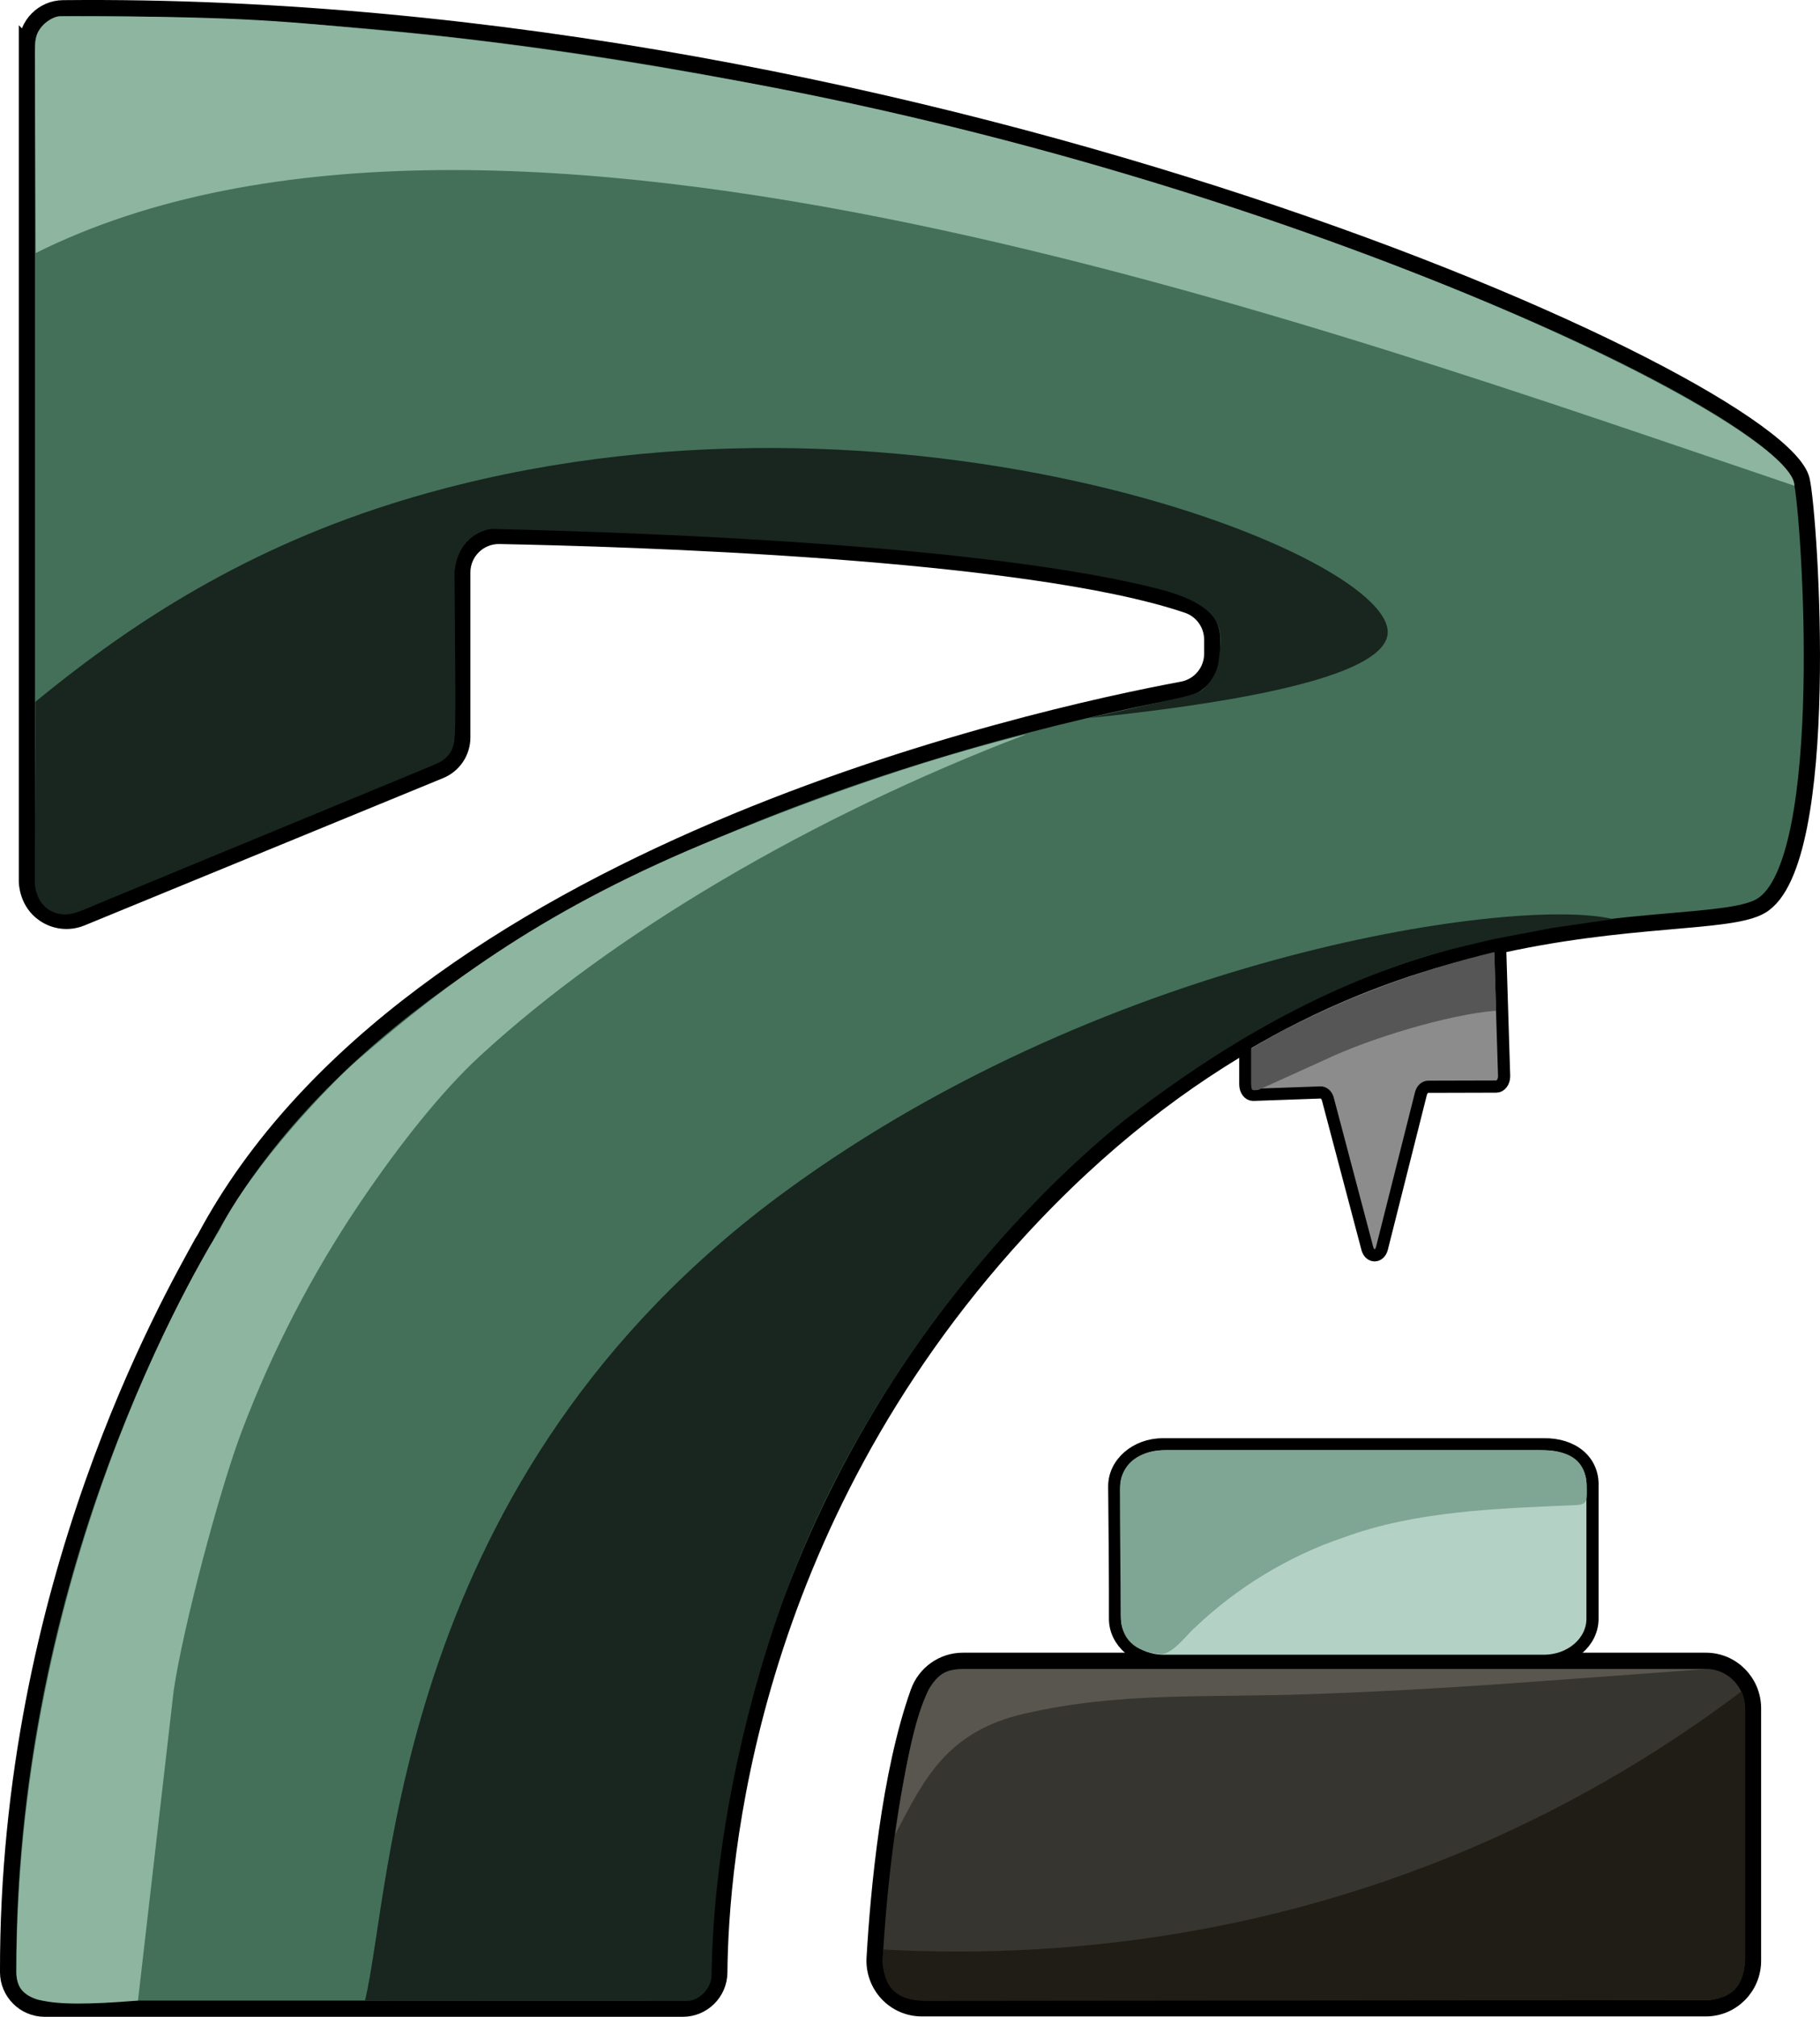 <svg xmlns="http://www.w3.org/2000/svg" viewBox="945.82 1576.02 2244.78 2486.98">
  <defs>
    <style>
      .cls-1 {
        fill: #8db5a0;
      }

      .cls-1, .cls-2, .cls-3, .cls-4, .cls-5, .cls-6 {
        stroke-width: 0px;
      }

      .cls-2 {
        fill: #201d16;
      }

      .cls-7 {
        fill: #b4d1c5;
      }

      .cls-7, .cls-8, .cls-9, .cls-10 {
        stroke: #000;
        stroke-miterlimit: 10;
      }

      .cls-7, .cls-9 {
        stroke-width: 15px;
      }

      .cls-3 {
        fill: #18261f;
      }

      .cls-8 {
        fill: #373530;
      }

      .cls-8, .cls-10 {
        stroke-width: 20px;
      }

      .cls-4 {
        fill: #59564f;
      }

      .cls-5 {
        fill: #565656;
      }

      .cls-9 {
        fill: #8c8c8c;
      }

      .cls-6 {
        fill: #7fa594;
      }

      .cls-10 {
        fill: #44705a;
      }
    </style>
  </defs>
  <g id="Layer_2" data-name="Layer 2">
    <path class="cls-10" d="m979,1631.28v923.48c0,35.97,0,71.95,0,107.92,0,1.95.43,26.36,21.66,40.59,12.84,8.61,29.7,11.22,45.78,4.61l442.2-181.64c16.56-6.8,27.36-22.93,27.36-40.82v-203.48c0-25.23,20.71-45.55,45.93-45.06,153.31,2.93,648.97,17.51,848.53,85.28,18.27,6.2,30.54,23.38,30.54,42.67v17.28c0,21.71-15.47,40.35-36.81,44.31-178.17,33.12-952.68,202.18-1205.78,676.94-.9,1.69-2.09,3.19-3.01,4.86-39.32,71.65-240.66,421.51-239.58,899.79.06,24.74,20.31,44.99,45.05,44.99h787.08c24.77,0,44.88-19.98,45.08-44.75,1.08-134.51,33.68-548.47,368.98-914.25,407-444,839-355,916-401,89.07-53.21,60-482,50-525-27.65-118.92-1080.28-592.53-2144.3-581.8-24.75.25-44.7,20.33-44.7,45.08Z"/>
    <path class="cls-9" d="m2796,2742l5,161.12c0,7.07-4.28,12.8-9.56,12.8l-83.94.22c-4.01,0-7.66,3.13-9.04,8.18l-48.22,191.29c-2.95,10.78-14.19,11.31-17.7.85-.01-.03-.02-.06-.03-.09l-49.08-185.63c-1.53-4.62-4.96-7.59-8.73-7.59l-83.38,2.98c-5.28,0-9.56-5.73-9.56-12.8v-49.27c38.86-22.95,85.16-46.88,138.73-68.54,64.75-26.19,124.55-42.77,175.5-53.5Z"/>
    <path class="cls-8" d="m2024.61,3990.32c4.76-81.66,17.98-226.5,54.1-327.58,8.31-23.26,30.18-38.74,54.66-38.74h916.5c32.1,0,58.12,26.28,58.12,58.71v311.09c0,32.42-26.02,58.71-58.12,58.71h-967.24c-33.46,0-59.99-28.45-58.02-62.18Z"/>
    <path class="cls-7" d="m2321.06,3572.02c.17-46.94-.44-115.67-.95-162.71-.31-28.81,26.62-52.3,59.96-52.3h469.97c35.46-.5,61.2,20.03,59.96,51.82v163.35c0,28.62-26.84,51.82-59.96,51.82h-469.02c-33.19,0-60.06-23.3-59.96-51.98Z"/>
    <path class="cls-4" d="m2050,3838c28-197,51-203,82.95-203.74h916.5c-231.45,16.74-320.45,24.74-483.45,30.74-136,5-236.1-3.19-356,24-97,22-125,82-160,149Z"/>
  </g>
  <g id="Layer_6" data-name="Layer 6">
    <path class="cls-3" d="m2657.35,2357.37c8.08-101.32-632.22-348.45-1228.78-160.1-195.46,61.71-334.47,158.25-439.15,244.18,0,6.89,0,1.11,0,8,.06,54.01-.8,156.96-.7,210.97,0,1.91-1.37,29.16,21.82,39.86,19.89,9.17,35.89-1.83,65.89-13.83l380-157c33-14,47-16,50-43,1.4-12.56.93-53.36,1-66l-1-139c3-36,29.01-53.61,48.49-53.14,214.51,5.14,614.49,21.24,820.51,74.14,62.9,16.15,73.78,38.8,75.63,56.9.47,4.59.36,9.22-.15,13.81l-1.84,16.58c-.73,6.57-2.58,13-5.7,18.83-4.31,8.05-9.82,14-12.93,16.87-7.12,6.55-29.34,10.94-34,12-22,5-33.16,7.26-107,24,288.59-30.02,365.21-70.12,367.92-104.08Z"/>
    <path class="cls-3" d="m1793.43,4043.45c14,0,29.79-15,30-31,2-155,38.84-321.77,84-451,130-372,404-588,433-610,62.64-47.52,211-157,396-205,.11-.03,49.89-11.98,50-12l73-14,76-11c-113-28-613.62,38.02-1020,334.97-482.44,352.53-485.43,857.78-519.43,998.58"/>
    <path class="cls-2" d="m2761.2,3854.57c-293.65,125.37-562.31,134.33-725.92,125.42-.07,1.06-.15,2.12-.22,3.17-2.95,44.34,16.36,61.29,57.79,60.2l951.58-.91c45.89,1.09,54-27,54-55.98v-297.14c.26-11.16-1.49-20.21-4.75-27.52-85.42,64.42-195.92,134.46-332.48,192.76Z"/>
    <path class="cls-5" d="m2579,2883.31l-81,36.69c-9,1-9,1.31-9-11.75v-39s117-75.25,300-119.25l2,72.31c-59.46,4.75-157.71,34.87-212,61Z"/>
    <path class="cls-6" d="m2602.8,3472.01c-67,22.41-131.98,61.95-182.84,110.81-10.06,8.06-29.42,36.4-45.22,32.61-28.66-2.94-46.73-17.47-46.73-48.49,0-44.3-.92-109.17-.92-153.57,0-34.37,25.95-49.36,58.44-49.36h458.08c43.48,0,59.44,15.99,59.44,48.91.02,14.25.04,18.08-12.96,19.08-99.09,4.16-199.09,7.37-287.28,40.02Z"/>
  </g>
  <g id="Layer_5" data-name="Layer 5">
    <path class="cls-1" d="m3159,2175c0-73-588.15-367.71-1294.63-497.7-148.37-27.3-297.67-50.4-442.81-63.31-123.57-10.99-161.57-17.99-401.57-17.99-9.45,0-25,11-29,24-2.6,8.46-2,19.35-2,33,0,71.91,1,207.59,1,235,568.23-283.18,1588.52,90.84,2169,287Z"/>
    <path class="cls-1" d="m1160,3661c11.32-77.35,56.55-247.97,84.35-321.03,37.43-98.38,85.95-192.35,144.97-279.88,49.77-73.82,102.05-139.15,148.68-182.08,164-151,408-295,672.23-395.94.38-.14-.98-.12-1.23-.06-167.79,41.95-321.21,104.37-377,127-212,86-334,178-445,274-31.57,27.3-130,129-171,211,0,0-249.89,386.68-249.89,913.96,0,35.04,27.89,45.04,149.89,35.04l44-382Z"/>
  </g>
</svg>